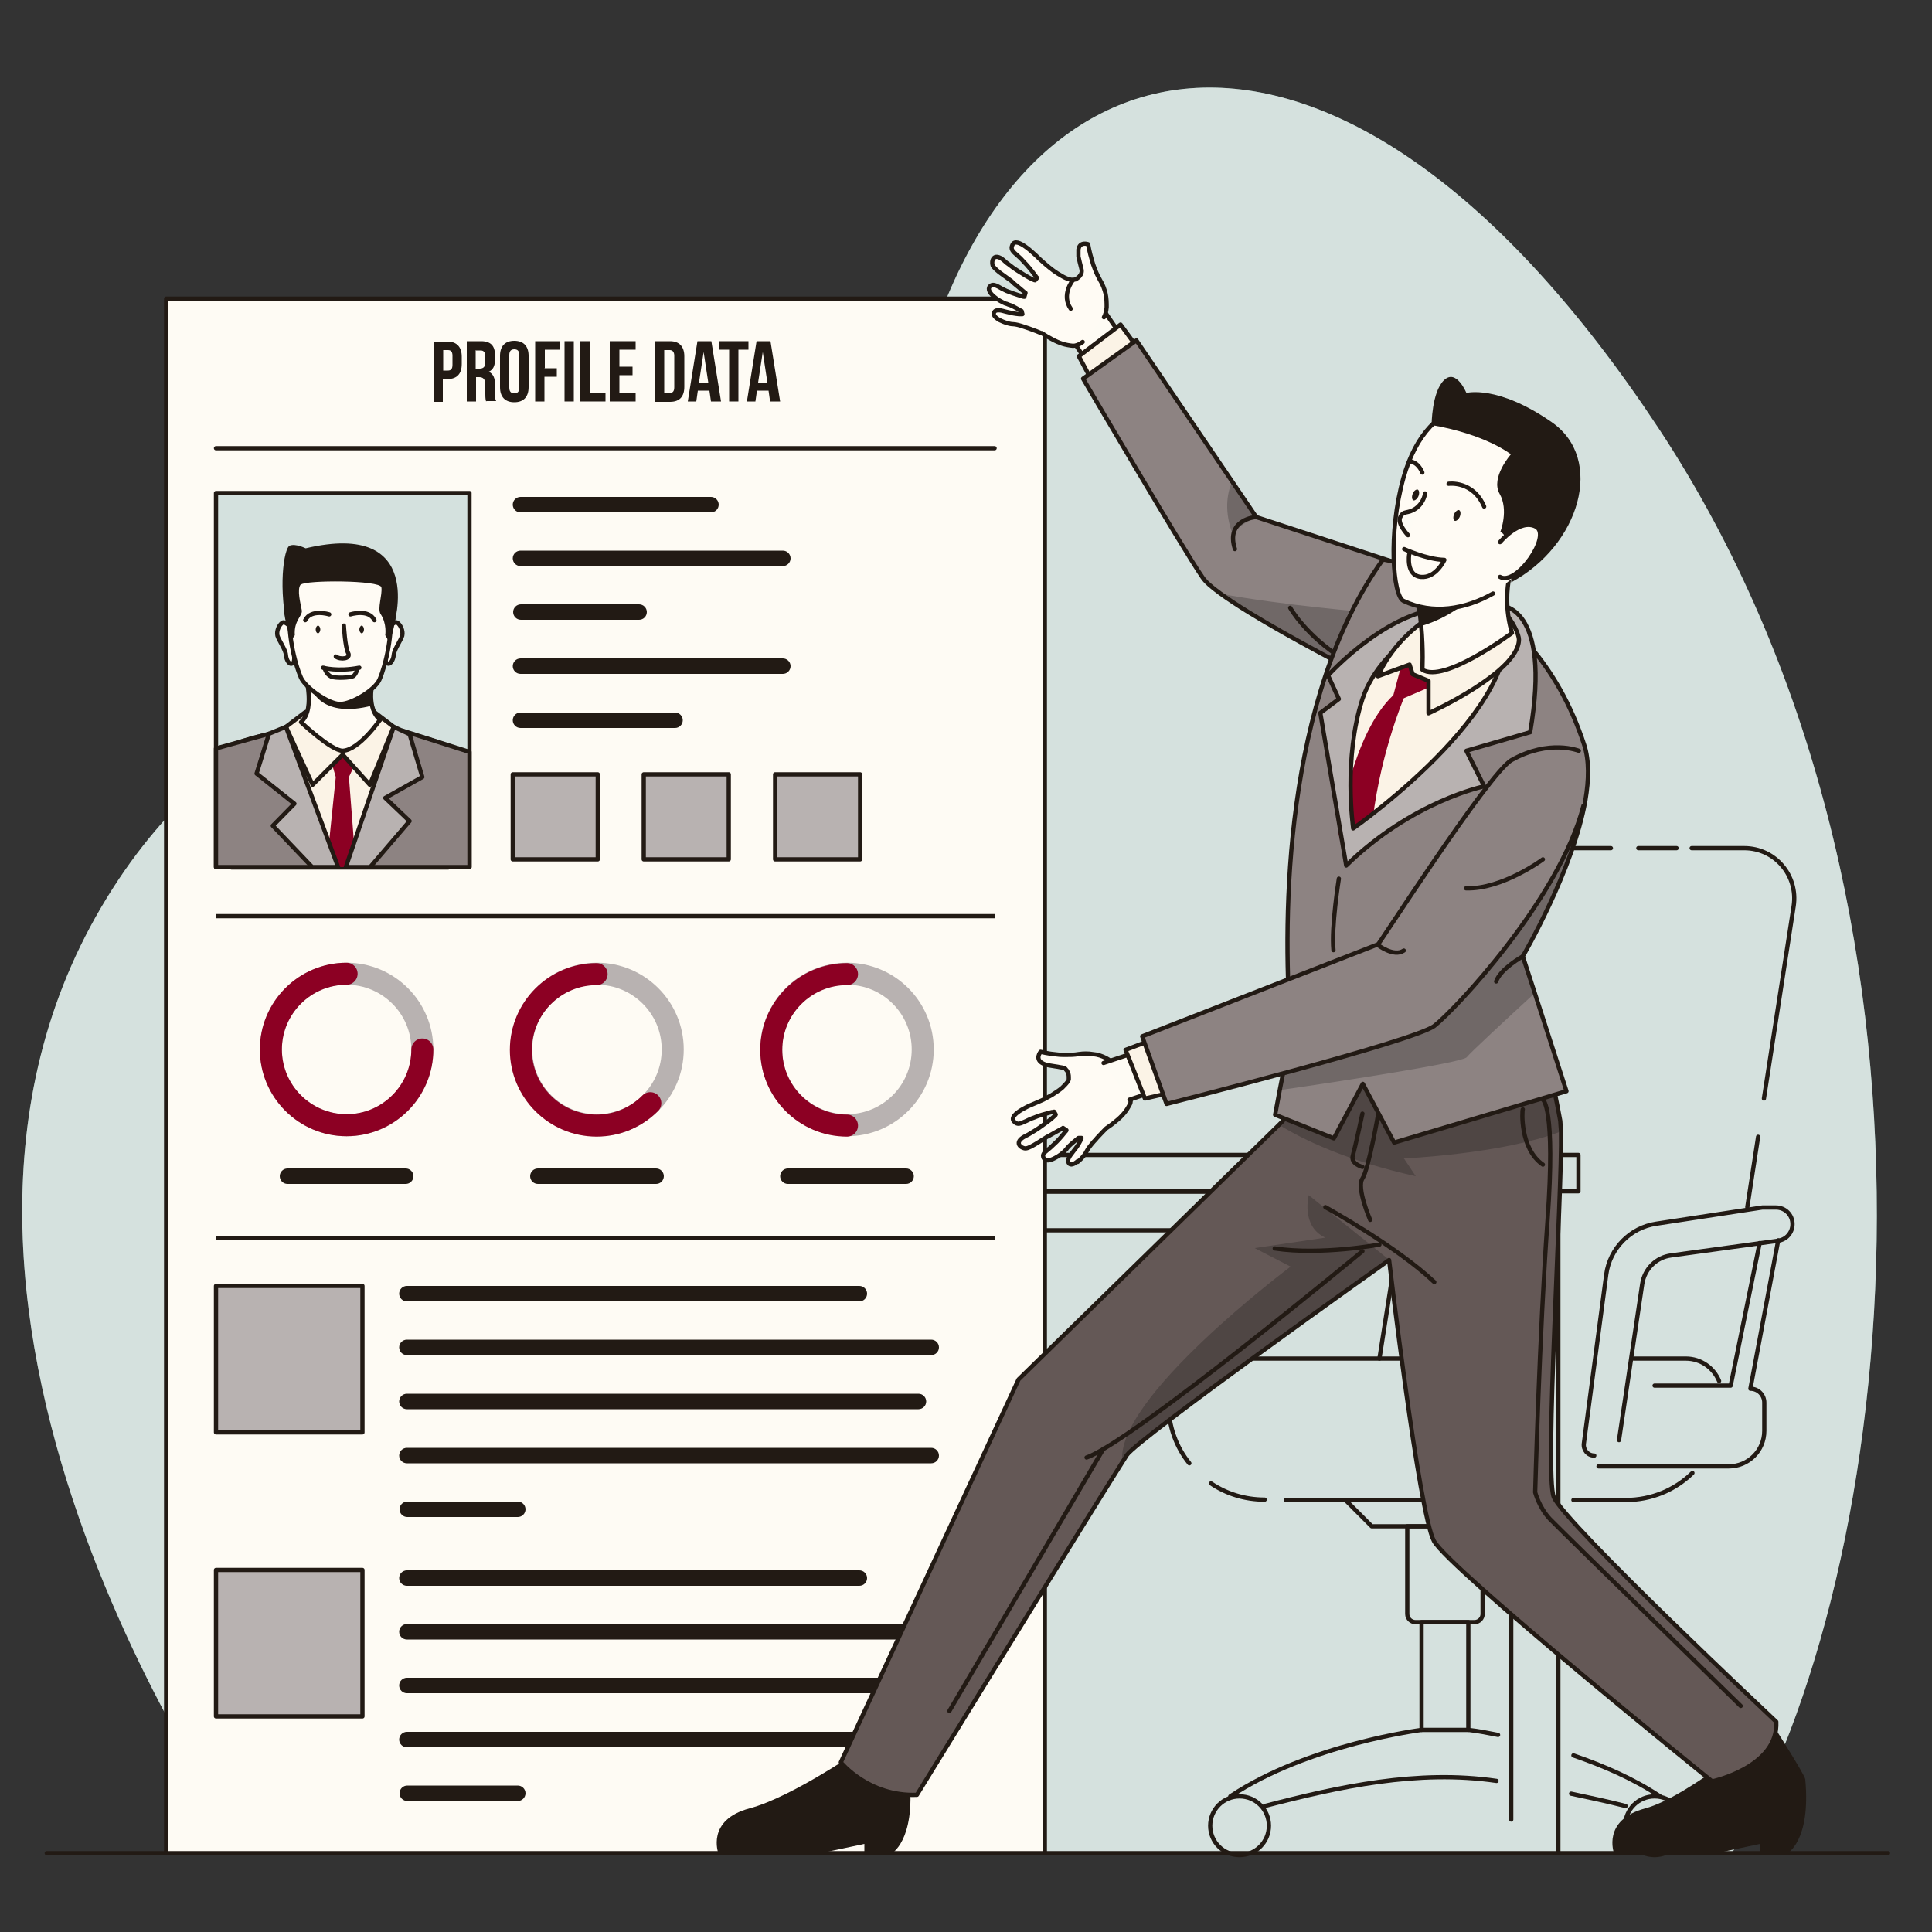 <?xml version="1.0" encoding="UTF-8"?>
<svg id="Character" xmlns="http://www.w3.org/2000/svg" version="1.1" xmlns:xlink="http://www.w3.org/1999/xlink" viewBox="0 0 500 500">
  <rect x="0" y="0" width="500" height="500" fill="#333333" stroke="none"/>
  <defs>
    <style>
      .cls-1 {
        fill: #b8b2b1;
      }

      .cls-1, .cls-2, .cls-3, .cls-4, .cls-5, .cls-6, .cls-7, .cls-8, .cls-9, .cls-10 {
        stroke: #221a14;
        stroke-width: 1.1px;
      }

      .cls-1, .cls-3, .cls-4, .cls-5, .cls-6, .cls-7, .cls-8, .cls-11, .cls-9, .cls-10 {
        stroke-linecap: round;
        stroke-linejoin: round;
      }

      .cls-2, .cls-4, .cls-12, .cls-11 {
        fill: none;
      }

      .cls-2, .cls-12 {
        stroke-miterlimit: 10;
      }

      .cls-13 {
        fill: #000;
        fill-opacity: .7;
        opacity: .3;
      }

      .cls-13, .cls-14, .cls-15, .cls-16, .cls-17, .cls-18 {
        stroke-width: 0px;
      }

      .cls-3 {
        fill: #b8b2b1;
      }

      .cls-19, .cls-5 {
        fill: #645856;
      }

      .cls-20 {
        clip-path: url(#clippath-2);
      }

      .cls-12 {
        stroke: #b8b2b1;
      }

      .cls-12, .cls-11 {
        stroke-width: 5.7px;
      }

      .cls-21, .cls-10 {
        fill: #8d8382;
      }

      .cls-14 {
        fill: #8c0023;
      }

      .cls-15 {
        fill: #fff;
        opacity: .7;
      }

      .cls-6 {
        fill: #d4e1de;
      }

      .cls-7 {
        fill: #fbf3e6;
      }

      .cls-22 {
        clip-path: url(#clippath-1);
      }

      .cls-8 {
        fill: #fefbf4;
      }

      .cls-16 {
        fill: #8c0023;
      }

      .cls-23 {
        clip-path: url(#clippath);
      }

      .cls-11 {
        stroke: #8c0023;
      }

      .cls-17 {
        fill: #729b91;
      }

      .cls-9 {
        fill: #fffbf4;
      }

      .cls-18 {
        fill: #221a14;
      }
    </style>
    <clipPath id="clippath">
      <path class="cls-10" d="M360,145.3l-.2,33.1s-4-2-9.8-5c-10.3-5.4-26.3-14-34.3-19.9-2.2-1.6-3.8-3-4.5-4.1-5.2-7.5-30.9-51.4-30.9-51.4l13.8-9.9,24.9,36.7,6.1,9,.6.2,34.5,11.3Z"/>
    </clipPath>
    <clipPath id="clippath-1">
      <path class="cls-5" d="M443.2,461.1s-68.2-55.1-72.1-62.3c-3.9-7.2-11.6-72.7-11.6-72.7h0c-1,.7-64.9,46.1-67.9,50.5-.2.3-.6,1-1.2,1.9-8.5,13.4-53.1,86-53.1,86-12.5.5-19.7-8.4-19.7-8.4l46-99.1,67.4-65.9h0l1-1,6.4-25.7,57.8-7s5,18.3,7.6,32.7c0,.5.1,1.4.2,2.7.3,16.1-4.3,88.5-1.9,94.6,2.6,6.6,57.6,58.2,57.6,58.2.6,11.7-16.5,15.4-16.5,15.4Z"/>
    </clipPath>
    <clipPath id="clippath-2">
      <path class="cls-10" d="M410.3,207.1c-3.2,18.2-16.2,40.4-16.2,40.4l3.1,9.5,8.2,25.4-44.6,13.3-8.1-15.2-7.5,14.1-15.2-6.1,1.2-6.4,2.9-14.8c0-.8-.1-1.7-.2-2.6-1.9-27.5-1.7-84,24-119.9,0,0,38.2,5.3,52.1,48,1.3,4,1.2,9,.3,14.3Z"/>
    </clipPath>
  </defs>
  <g>
    <path class="cls-17" d="M64.7,479.6S-36.4,341.2,26.2,234.8c62.6-106.4,187.1-33.4,210.8-132.6,23.7-99.3,110.2-115.6,192.2,8.6,82,124.2,62.4,296.8,19,368.8H64.7Z"/>
    <path class="cls-15" d="M64.7,479.6S-36.4,341.2,26.2,234.8c62.6-106.4,187.1-33.4,210.8-132.6,23.7-99.3,110.2-115.6,192.2,8.6,82,124.2,62.4,296.8,19,368.8H64.7Z"/>
  </g>
  <line class="cls-4" x1="12.1" y1="479.6" x2="488.6" y2="479.6"/>
  <g>
    <g>
      <line class="cls-4" x1="107.9" y1="350.6" x2="107.9" y2="479"/>
      <line class="cls-4" x1="107.9" y1="334.5" x2="107.9" y2="345"/>
      <polyline class="cls-4" points="403.3 479.3 403.3 308.4 107.9 308.4 107.9 328.5"/>
      <polyline class="cls-4" points="373.1 318.4 391.1 318.4 391.1 470.9"/>
      <polyline class="cls-4" points="120.2 479 120.2 318.4 362.7 318.4"/>
      <line class="cls-4" x1="128.8" y1="298.9" x2="134.5" y2="298.9"/>
      <polyline class="cls-4" points="142.7 298.9 408.5 298.9 408.5 308.3 102.8 308.3 102.8 298.9 125.1 298.9"/>
    </g>
    <g>
      <line class="cls-4" x1="455" y1="294.2" x2="452.2" y2="312.4"/>
      <path class="cls-4" d="M437.8,219.5h13.6c8,0,14,7.1,12.8,15l-7.7,49.8"/>
      <line class="cls-4" x1="424" y1="219.5" x2="433.9" y2="219.5"/>
      <path class="cls-4" d="M365.9,294.1l9.8-63.6c1-6.3,6.4-11,12.8-11h28.4"/>
      <line class="cls-4" x1="357" y1="351.6" x2="361.5" y2="322.9"/>
      <path class="cls-4" d="M407.2,388.2h13.5c6.7,0,12.8-2.6,17.3-7"/>
      <line class="cls-4" x1="332.8" y1="388.2" x2="379.9" y2="388.2"/>
      <path class="cls-4" d="M313.4,383.9c4,2.7,8.8,4.2,13.9,4.2"/>
      <path class="cls-4" d="M387.2,351.6h-75.5c-5.1,0-9.3,4.2-9.3,9.3v2.4c0,5.8,2,11.2,5.4,15.4"/>
      <path class="cls-4" d="M444.9,357.4c-1.4-3.4-4.7-5.8-8.6-5.8h-13.5"/>
      <polyline class="cls-4" points="387.3 395 355 395 348.2 388.2"/>
      <path class="cls-4" d="M364.3,395h19.4v22.7c0,1.1-.9,2.1-2.1,2.1h-15.3c-1.1,0-2.1-.9-2.1-2.1v-22.7h0Z"/>
      <rect class="cls-4" x="367.9" y="419.8" width="12.1" height="27.9"/>
      <path class="cls-4" d="M318.4,464.9c20.2-13.5,49.5-17.2,49.5-17.2"/>
      <path class="cls-4" d="M387.3,460.9c-20.4-3-40.8,1.5-60,6.5"/>
      <path class="cls-4" d="M420.7,467.4c-4.7-1.2-9.4-2.2-14.1-3.2"/>
      <path class="cls-4" d="M407.2,454.3c7.8,2.7,15.5,6,22.4,10.6"/>
      <path class="cls-4" d="M380.1,447.7c2.6.3,5.1.8,7.6,1.3"/>
      <circle class="cls-4" cx="320.8" cy="472.5" r="7.6"/>
      <circle class="cls-4" cx="428.2" cy="472.5" r="7.6"/>
      <path class="cls-4" d="M419,372.7l6-40.4c.6-3.9,3.6-6.9,7.5-7.4l27.7-3.8c2.1-.3,3.7-2.1,3.7-4.3h0c0-2.4-1.9-4.3-4.3-4.3h-3.5l-27.5,4.2c-6.7,1-12,6.4-12.9,13.1l-5.8,43.8c-.2,1.6,1,3.1,2.7,3.1h0"/>
      <path class="cls-4" d="M460.2,321l-7.2,38.4h0c2,0,3.6,1.6,3.6,3.6v7.3c0,5.1-4.1,9.2-9.2,9.2h-33.7"/>
      <polyline class="cls-4" points="455.4 321.7 447.9 358.6 428.2 358.6"/>
      <line class="cls-4" x1="311.8" y1="329.8" x2="309.8" y2="345.2"/>
      <path class="cls-4" d="M318.8,346.7l2.1-14.5c.6-3.9,3.6-6.9,7.5-7.4l27.7-3.8"/>
    </g>
  </g>
  <g>
    <rect class="cls-8" x="43" y="77.3" width="227.4" height="402.3"/>
    <line class="cls-2" x1="257.4" y1="320.4" x2="55.9" y2="320.4"/>
    <line class="cls-2" x1="55.9" y1="237.1" x2="257.4" y2="237.1"/>
    <g>
      <rect class="cls-6" x="55.9" y="127.6" width="65.6" height="96.8"/>
      <g>
        <path class="cls-7" d="M116,224.4v-31.3c-6.4-2.7-17.1-5.2-28.1-5-11.8.1-22.3,2.3-28,4.8v31.6h56.1Z"/>
        <path class="cls-16" d="M84.5,224.4h7.6l-1.8-23.3,2.7-5.8s-4.4-1.6-7.8,0l1.7,5.8-2.4,23.3Z"/>
        <polygon class="cls-7" points="96.9 184.3 101.9 188.1 95.7 203.1 88.7 195.3 80.9 203.1 74 188.1 79 184.3 96.9 184.3"/>
        <path class="cls-9" d="M98.4,186.2s-5.4,7.9-9.7,8.1c-3,0-10.8-7.4-10.8-7.4,2.1-1.9,2.2-5.4,1.9-8.1-.2-2.2-.8-4-.8-4h17.9c-1.1,3.6-1,6.1-.6,7.9.6,2.6,2.1,3.6,2.1,3.6Z"/>
        <path class="cls-18" d="M96.3,182.6c-12.9,3.4-15.5-4-15.5-4h-1c-.2-2.2-.8-3.9-.8-3.9h17.9c-1.1,3.6-1,6.1-.6,7.9Z"/>
        <g>
          <path class="cls-18" d="M101.9,161.9s8.6-27.4-22.8-20c0,0-2.6-1.3-4.1-.7-1.6.6-3.1,11.7-.4,21.9l27.4-1.2Z"/>
          <g>
            <path class="cls-8" d="M100.8,162.2s1.4-1.6,2.1-1c.7.5,1.5,2,1.2,3.3-.4,1.3-2.1,3.6-2.2,5-.1,1.3-1,2.9-1.9,2-.9-.9.8-9.2.8-9.2Z"/>
            <path class="cls-8" d="M75.1,162.2s-1.4-1.6-2.1-1c-.7.5-1.5,2-1.2,3.3.4,1.3,2.1,3.6,2.2,5s1,2.9,1.9,2c.9-.9-.8-9.2-.8-9.2Z"/>
          </g>
          <path class="cls-9" d="M87.7,144.1c18.1,0,13.8,24.1,10.5,31.8-1.2,2.7-7.2,6.3-10.2,6.3s-9-4.3-10.1-6.8c-3.4-7.8-7.5-31.3,9.8-31.3Z"/>
          <g>
            <path class="cls-4" d="M90.7,159s4.7-1.5,6.2,1.5"/>
            <path class="cls-18" d="M94.2,162.9c0,.6-.3,1-.6,1s-.6-.5-.6-1,.3-1,.6-1,.6.5.6,1Z"/>
            <path class="cls-4" d="M85.2,159s-4.7-1.5-6.2,1.5"/>
            <path class="cls-18" d="M81.7,162.9c0,.6.3,1,.6,1s.6-.5.6-1-.3-1-.6-1-.6.5-.6,1Z"/>
          </g>
          <path class="cls-18" d="M77.8,151.3c-1,1.2,0,5,.3,6.6.3,1.5-2.1,2.6-1.8,6.5l-.9,1.3s-2.6-6.3-1.9-11.7,4.1-7.5,4.1-7.5c0,0,1.6-4.7,10.7-4.6,9.8,0,10.8,5.4,10.8,5.4,0,0,6.7,4.4,1.7,18.9l-1.1-1.8s.5-2.9-1.2-5.5c-.9-1.3.5-5,.2-6.9-.3-1.9-19.8-1.9-20.8-.7Z"/>
          <path class="cls-4" d="M89,161.9s.3,5.6,1.1,7.1-2,1.8-3.2.9"/>
          <path class="cls-8" d="M84,172.9s.4,1.6,1.7,2.2c1.2.5,5,.3,5.7-.1.7-.4,1.1-1.9,1.1-1.9"/>
          <path class="cls-4" d="M83.6,172.8s3.7,1.1,9.4,0"/>
        </g>
        <polygon class="cls-10" points="69.6 189.9 55.9 193.7 55.9 224.4 87.2 224.4 69.6 189.9"/>
        <polygon class="cls-10" points="121.5 194.6 104.2 189.1 89.7 224.4 121.5 224.4 121.5 194.6"/>
        <polygon class="cls-1" points="95.8 224.4 106 212.5 99.7 206.5 109.3 201.1 106 190 101.9 188.1 89.5 224.4 95.8 224.4"/>
        <polygon class="cls-1" points="70.6 213.7 80.8 224.4 87.5 224.4 74 188.1 69.6 189.9 66.4 200.2 76.2 208 70.6 213.7"/>
      </g>
    </g>
    <g>
      <path class="cls-18" d="M119.5,92.2v2c0,2.5-1.2,3.9-3.7,3.9h-1.2v5.9h-2.4v-15.6h3.6c2.4,0,3.7,1.4,3.7,3.9ZM114.7,90.6v5.3h1.2c.8,0,1.2-.4,1.2-1.5v-2.3c0-1.1-.4-1.5-1.2-1.5h-1.2Z"/>
      <path class="cls-18" d="M125.8,103.9c-.1-.4-.2-.6-.2-1.9v-2.4c0-1.4-.5-2-1.6-2h-.8v6.3h-2.4v-15.6h3.7c2.5,0,3.6,1.2,3.6,3.6v1.2c0,1.6-.5,2.6-1.6,3.1h0c1.2.6,1.6,1.7,1.6,3.3v2.4c0,.8,0,1.3.3,1.9h-2.5ZM123.1,90.6v4.8h1c.9,0,1.5-.4,1.5-1.6v-1.5c0-1.1-.4-1.6-1.2-1.6h-1.2Z"/>
      <path class="cls-18" d="M129.4,92.1c0-2.5,1.3-3.9,3.7-3.9s3.7,1.4,3.7,3.9v8.1c0,2.5-1.3,3.9-3.7,3.9s-3.7-1.4-3.7-3.9v-8.1ZM131.8,100.3c0,1.1.5,1.5,1.3,1.5s1.3-.4,1.3-1.5v-8.4c0-1.1-.5-1.5-1.3-1.5s-1.3.4-1.3,1.5v8.4Z"/>
      <path class="cls-18" d="M140.9,95.3h3.2v2.2h-3.2v6.4h-2.4v-15.6h6.5v2.2h-4v4.7Z"/>
      <path class="cls-18" d="M146.1,88.3h2.4v15.6h-2.4v-15.6Z"/>
      <path class="cls-18" d="M150.3,88.3h2.4v13.4h4v2.2h-6.5v-15.6Z"/>
      <path class="cls-18" d="M160.3,94.9h3.4v2.2h-3.4v4.6h4.2v2.2h-6.7v-15.6h6.7v2.2h-4.2v4.3Z"/>
      <path class="cls-18" d="M169.5,88.3h3.9c2.4,0,3.7,1.4,3.7,3.9v7.9c0,2.5-1.2,3.9-3.7,3.9h-3.9v-15.6ZM171.9,90.6v11.1h1.4c.8,0,1.2-.4,1.2-1.5v-8.1c0-1.1-.5-1.5-1.2-1.5h-1.4Z"/>
      <path class="cls-18" d="M186.5,103.9h-2.5l-.4-2.8h-3l-.4,2.8h-2.2l2.5-15.6h3.6l2.5,15.6ZM180.9,99h2.4l-1.2-7.9h0l-1.2,7.9Z"/>
      <path class="cls-18" d="M186.1,88.3h7.6v2.2h-2.6v13.4h-2.4v-13.4h-2.6v-2.2Z"/>
      <path class="cls-18" d="M201.8,103.9h-2.5l-.4-2.8h-3l-.4,2.8h-2.2l2.5-15.6h3.6l2.5,15.6ZM196.2,99h2.4l-1.2-7.9h0l-1.2,7.9Z"/>
    </g>
    <line class="cls-4" x1="55.9" y1="116" x2="257.4" y2="116"/>
    <g>
      <path class="cls-18" d="M134.7,132.6h49.3c1.1,0,2-.9,2-2s-.9-2-2-2h-49.3c-1.1,0-2,.9-2,2s.9,2,2,2Z"/>
      <path class="cls-18" d="M202.6,142.5h-67.9c-1.1,0-2,.9-2,2s.9,2,2,2h67.9c1.1,0,2-.9,2-2s-.9-2-2-2Z"/>
      <path class="cls-18" d="M165.4,156.4h-30.6c-1.1,0-2,.9-2,2s.9,2,2,2h30.6c1.1,0,2-.9,2-2s-.9-2-2-2Z"/>
      <path class="cls-18" d="M202.6,170.4h-67.9c-1.1,0-2,.9-2,2s.9,2,2,2h67.9c1.1,0,2-.9,2-2s-.9-2-2-2Z"/>
      <path class="cls-18" d="M174.7,184.4h-40c-1.1,0-2,.9-2,2s.9,2,2,2h40c1.1,0,2-.9,2-2s-.9-2-2-2Z"/>
      <rect class="cls-1" x="132.7" y="200.4" width="22" height="22"/>
      <rect class="cls-3" x="166.6" y="200.4" width="22" height="22"/>
      <rect class="cls-1" x="200.6" y="200.4" width="22" height="22"/>
    </g>
    <g>
      <g>
        <g>
          <circle class="cls-12" cx="89.7" cy="271.6" r="19.6"/>
          <path class="cls-11" d="M109.3,271.6c0,10.8-8.8,19.6-19.6,19.6s-19.6-8.8-19.6-19.6,8.8-19.6,19.6-19.6"/>
        </g>
        <path class="cls-18" d="M105,302.4h-30.6c-1.1,0-2,.9-2,2s.9,2,2,2h30.6c1.1,0,2-.9,2-2s-.9-2-2-2Z"/>
      </g>
      <g>
        <g>
          <circle class="cls-12" cx="154.5" cy="271.6" r="19.6"/>
          <path class="cls-11" d="M168.3,285.5c-3.6,3.6-8.5,5.8-13.9,5.8-10.8,0-19.6-8.8-19.6-19.6s8.8-19.6,19.6-19.6"/>
        </g>
        <path class="cls-18" d="M169.8,302.4h-30.6c-1.1,0-2,.9-2,2s.9,2,2,2h30.6c1.1,0,2-.9,2-2s-.9-2-2-2Z"/>
      </g>
      <g>
        <g>
          <circle class="cls-12" cx="219.2" cy="271.6" r="19.6"/>
          <path class="cls-11" d="M219.2,291.3c-10.8,0-19.6-8.8-19.6-19.6s8.8-19.6,19.6-19.6"/>
        </g>
        <path class="cls-18" d="M234.5,302.4h-30.6c-1.1,0-2,.9-2,2s.9,2,2,2h30.6c1.1,0,2-.9,2-2s-.9-2-2-2Z"/>
      </g>
    </g>
    <rect class="cls-1" x="55.9" y="332.8" width="37.9" height="37.9"/>
    <g>
      <path class="cls-18" d="M105.3,336.8h117.1c1.1,0,2-.9,2-2s-.9-2-2-2h-117.1c-1.1,0-2,.9-2,2s.9,2,2,2Z"/>
      <path class="cls-18" d="M241.1,346.7H105.3c-1.1,0-2,.9-2,2s.9,2,2,2h135.7c1.1,0,2-.9,2-2s-.9-2-2-2Z"/>
      <path class="cls-18" d="M237.8,360.7H105.3c-1.1,0-2,.9-2,2s.9,2,2,2h132.4c1.1,0,2-.9,2-2s-.9-2-2-2Z"/>
      <path class="cls-18" d="M241.1,374.7H105.3c-1.1,0-2,.9-2,2s.9,2,2,2h135.7c1.1,0,2-.9,2-2s-.9-2-2-2Z"/>
      <path class="cls-18" d="M134,388.6h-28.6c-1.1,0-2,.9-2,2s.9,2,2,2h28.6c1.1,0,2-.9,2-2s-.9-2-2-2Z"/>
    </g>
    <rect class="cls-1" x="55.9" y="406.3" width="37.9" height="37.9"/>
    <g>
      <path class="cls-18" d="M105.3,410.4h117.1c1.1,0,2-.9,2-2s-.9-2-2-2h-117.1c-1.1,0-2,.9-2,2s.9,2,2,2Z"/>
      <path class="cls-18" d="M241.1,420.3H105.3c-1.1,0-2,.9-2,2s.9,2,2,2h135.7c1.1,0,2-.9,2-2s-.9-2-2-2Z"/>
      <path class="cls-18" d="M237.8,434.2H105.3c-1.1,0-2,.9-2,2s.9,2,2,2h132.4c1.1,0,2-.9,2-2s-.9-2-2-2Z"/>
      <path class="cls-18" d="M241.1,448.2H105.3c-1.1,0-2,.9-2,2s.9,2,2,2h135.7c1.1,0,2-.9,2-2s-.9-2-2-2Z"/>
      <path class="cls-18" d="M134,462.1h-28.6c-1.1,0-2,.9-2,2s.9,2,2,2h28.6c1.1,0,2-.9,2-2s-.9-2-2-2Z"/>
    </g>
  </g>
  <g>
    <polyline class="cls-8" points="285.1 79.5 294.7 93.5 285.8 100.3 277.8 88.4"/>
    <polygon class="cls-7" points="297.3 94 290 84 279.2 92.2 284.5 102.1 297.3 94"/>
    <g>
      <path class="cls-21" d="M360,145.3l-.2,33.1s-4-2-9.8-5c-10.3-5.4-26.3-14-34.3-19.9-2.2-1.6-3.8-3-4.5-4.1-5.2-7.5-30.9-51.4-30.9-51.4l13.8-9.9,24.9,36.7,6.1,9,.6.2,34.5,11.3Z"/>
      <g class="cls-23">
        <g>
          <path class="cls-13" d="M354.4,158.5l-4.5,15c-10.3-5.4-26.3-14-34.3-19.9,15.8,3,38.8,4.9,38.8,4.9Z"/>
          <path class="cls-13" d="M325.5,134c-4.9,1.3-6.4,4.5-6.4,4.5-2.3-6-1.6-10.6-.3-13.7l6.1,9,.6.2Z"/>
        </g>
      </g>
      <path class="cls-4" d="M360,145.3l-.2,33.1s-4-2-9.8-5c-10.3-5.4-26.3-14-34.3-19.9-2.2-1.6-3.8-3-4.5-4.1-5.2-7.5-30.9-51.4-30.9-51.4l13.8-9.9,24.9,36.7,6.1,9,.6.2,34.5,11.3Z"/>
    </g>
    <g>
      <path class="cls-9" d="M285.7,82.1c.4-.7.6-1.6.7-2.6,0-1.1,0-2.3-.3-3.6-.3-1.1-.7-2.3-1.4-3.4-.5-.9-1-1.9-1.4-3-.3-.7-.5-1.4-.7-2.1-.7-2.3-1-4.2-1-4.2,0,0-2.2-.8-2.5,1.4,0,.6,0,1.2,0,1.8.2,1,.5,2.1.7,2.9.2.7.2,1.2,0,1.5,0,.2-.2.4-.3.5,0,0,0,0,0,0,0,0,0,.1-.1.2-.3.3-.7.6-1,.8-.2,0-.4.1-.6.1,0,0,0,0-.2,0-.1,0-.3,0-.4,0-.6-.1-1.4-.4-2.1-.8h0c-.9-.5-1.9-1.1-2.8-1.8h0c-.3-.3-.7-.5-1-.8-.9-.7-1.7-1.5-2.3-2-.5-.5-1.1-1.1-1.7-1.6-.6-.5-1.1-1-1.7-1.4-1.6-1.2-3.1-1.8-3.6-.6-.5,1.1,0,1.6,1.4,2.8.5.4,1,.9,1.6,1.6.9.9,1.8,2,3,3.6h0c.1.2.2.3.4.5l-.5.6c0,.1-.2,0-.7-.2h0c-.9-.4-2.4-1.3-4.1-2.4-.6-.4-1.2-.8-1.8-1.3-.6-.4-1.1-.8-1.6-1.3-2.6-2.1-3.2.3-2.8,1.4.3.6,1.3,1.5,2.6,2.4.6.4,1.2.9,1.8,1.3.3.2.6.4.8.7,1.1.9,2.2,1.8,3,2.5.1,0,.2.2.3.2l-.3,1c-.2,0-.3,0-.5-.1t0,0c-1.7-.5-3.1-1-4.1-1.4-.9-.4-1.6-.8-2.1-1.1-1-.5-1.6-.7-2.2-.1-.7.7,0,1.8,1.1,2.7.9.8,2.1,1.4,3,1.8h0c.2,0,.4.1.6.2.8.2,1.7.7,2.9,1.4.2.1.4.2.6.3l.2.8c-.3,0-.6,0-.9,0,0,0,0,0,0,0-1.1-.1-2-.3-2.8-.5h0c-1-.2-1.7-.5-2.3-.5-.6,0-1,0-1.3.5-.4.7.3,1.4,1.3,2,.6.3,1.3.6,2,.8.6.2,1.2.3,1.6.3.6,0,1.8.3,2.9.7.4.1.8.3,1.2.4,1.4.5,2.7,1,3.1,1.2.1,0,.2,0,.2,0,.9.6,1.7,1.1,2.5,1.5,2.2,1.2,3.6,1.6,5.6,1.8.7,0,1.6-.3,2.5-1"/>
      <path class="cls-4" d="M277.6,72.6s-3,3.7-.5,7.3"/>
    </g>
    <path class="cls-4" d="M333.9,157.3s3.9,7.1,13.9,13.4"/>
    <path class="cls-4" d="M325,133.8s-7.9.6-5.4,8.3"/>
    <path class="cls-18" d="M458.9,446.4s-21.8,18.6-33.1,21.6c-11.3,3-8.1,11.6-8.1,11.6h26.5l11.3-2.4v2.5h7s6.2-3.2,4.7-19.2c0-1-8.3-14-8.3-14Z"/>
    <path class="cls-18" d="M223.7,452.1s-18.4,12.9-29.7,15.9c-11.3,3-8.1,11.6-8.1,11.6h26.5l11.3-2.4v2.5h7s6.2-3.2,4.7-19.2c0-1-.2-2-.4-3.1-2.7-18.7-11.3-5.2-11.3-5.2Z"/>
    <g>
      <path class="cls-19" d="M443.2,461.1s-68.2-55.1-72.1-62.3c-3.9-7.2-11.6-72.7-11.6-72.7h0c-1,.7-64.9,46.1-67.9,50.5-.2.3-.6,1-1.2,1.9-8.5,13.4-53.1,86-53.1,86-12.5.5-19.7-8.4-19.7-8.4l46-99.1,67.4-65.9h0l1-1,6.4-25.7,57.8-7s5,18.3,7.6,32.7c0,.5.1,1.4.2,2.7.3,16.1-4.3,88.5-1.9,94.6,2.6,6.6,57.6,58.2,57.6,58.2.6,11.7-16.5,15.4-16.5,15.4Z"/>
      <g class="cls-22">
        <g>
          <path class="cls-13" d="M359.6,326.1h0c-1,.7-64.9,46.1-67.9,50.5-.2.3-.6,1-1.2,1.9-2.5-16.3,43.5-50.7,43.5-50.7l-9.3-4.8,18.3-2.7c-6.4-2.9-4.3-11-4.3-11l20.9,16.8Z"/>
          <path class="cls-13" d="M363.4,299.9l3,4.5c-18-4-29.2-9.5-35.4-13.3l1-1,6.4-25.7,57.8-7s5,18.3,7.6,32.7c0,.5.1,1.4.2,2.7-15.3,5.9-40.7,7-40.7,7Z"/>
        </g>
      </g>
      <path class="cls-4" d="M443.2,461.1s-68.2-55.1-72.1-62.3c-3.9-7.2-11.6-72.7-11.6-72.7h0c-1,.7-64.9,46.1-67.9,50.5-.2.3-.6,1-1.2,1.9-8.5,13.4-53.1,86-53.1,86-12.5.5-19.7-8.4-19.7-8.4l46-99.1,67.4-65.9h0l1-1,6.4-25.7,57.8-7s5,18.3,7.6,32.7c0,.5.1,1.4.2,2.7.3,16.1-4.3,88.5-1.9,94.6,2.6,6.6,57.6,58.2,57.6,58.2.6,11.7-16.5,15.4-16.5,15.4Z"/>
    </g>
    <g>
      <path class="cls-21" d="M410.3,207.1c-3.2,18.2-16.2,40.4-16.2,40.4l3.1,9.5,8.2,25.4-44.6,13.3-8.1-15.2-7.5,14.1-15.2-6.1,1.2-6.4,2.9-14.8c0-.8-.1-1.7-.2-2.6-1.9-27.5-1.7-84,24-119.9,0,0,38.2,5.3,52.1,48,1.3,4,1.2,9,.3,14.3Z"/>
      <g class="cls-20">
        <path class="cls-13" d="M394.1,247.5l3.1,9.5c-7.6,7-16.8,15.5-17.6,16.6-1.1,1.4-32.4,6.2-48.3,8.5l2.9-14.8c0-.8-.1-1.7-.2-2.6l64.7-53.3,11.8-4.3c-3.2,18.2-16.2,40.4-16.2,40.4Z"/>
      </g>
      <path class="cls-4" d="M410.3,207.1c-3.2,18.2-16.2,40.4-16.2,40.4l3.1,9.5,8.2,25.4-44.6,13.3-8.1-15.2-7.5,14.1-15.2-6.1,1.2-6.4,2.9-14.8c0-.8-.1-1.7-.2-2.6-1.9-27.5-1.7-84,24-119.9,0,0,38.2,5.3,52.1,48,1.3,4,1.2,9,.3,14.3Z"/>
    </g>
    <g>
      <path class="cls-7" d="M349.5,217.6s62.6-50.7,39.5-58.6c-20.8-7.2-47.4,9-39.5,58.6Z"/>
      <path class="cls-14" d="M371.9,177l-8.6,3.7s-6.8,16-8.4,34.9l-6.6,8.4-1.9-8.4s3.2-25.4,14.2-35.7l2.7-10.1,10.4-5.3-1.8,12.5Z"/>
      <path class="cls-1" d="M350.2,214.4s49.4-34.5,38-57.7c0,0,13.5-.4,7.8,32.8l-16.5,4.8,4.6,9.2s-18.6,3.8-35.7,20.5l-6.7-39.5,4.8-3.6-2.8-6.1s17.1-19,33.4-17.4c0,0-19.4,8.1-24.5,23.5-5,15.4-2.4,33.4-2.4,33.4Z"/>
      <path class="cls-7" d="M378.5,155.5s-15.2,4.6-21.9,19.5l8.2-3,.8,2.5,4.1,1.7v8.4s23.4-10.6,23.4-19.1c0-2.4-5.8-13.8-14.5-9.9Z"/>
      <path class="cls-9" d="M393.3,142.7c-5.9,9.5-2,21.1-2,21.1,0,0-17.7,13.2-23.2,9.5,0,0,.3-4.8-.3-11.4-.3-2.9-.7-6.2-1.4-9.6,0,0,1.9-1.1,4.6-2.6,8.8-4.9,26.8-14.3,22.3-7.1Z"/>
    </g>
    <g>
      <path class="cls-9" d="M278.9,300.7c.5-.4,1.1-1,1.5-1.5.4-.5.7-1,.9-1.4.3-.6,1-1.5,1.8-2.4.3-.3.6-.6.8-.9,1-1.1,2-2.1,2.3-2.4,0,0,.1-.1.1-.1.9-.6,1.7-1.2,2.3-1.7,2-1.6,2.9-2.8,3.8-4.5,1.2-2.2-2.3-8.2-4.1-10.4-.5-.6-1.2-1.1-2.1-1.6-1-.5-2.1-.9-3.4-1-1.1-.2-2.4-.2-3.7,0-1.1.2-2.2.2-3.3.2-.7,0-1.5,0-2.2-.1-2.4-.2-4.3-.7-4.3-.7,0,0-1.5,1.8.4,2.9.5.3,1.1.5,1.7.6,1,.2,2.1.3,3,.5.7.1,1.2.2,1.4.5.1.2.3.3.4.5,0,0,0,0,0,0,0,0,0,.1.1.2.2.4.3.8.3,1.3,0,.2,0,.4,0,.6,0,0,0,0,0,.1,0,.1-.1.2-.2.4-.3.5-.9,1.1-1.5,1.7h0c-.8.7-1.8,1.3-2.7,1.9h0c-.4.2-.7.4-1.1.6-1,.6-2,1-2.7,1.3-.7.3-1.4.6-2.1.9-.7.3-1.3.7-1.9,1-1.7,1-2.9,2.2-1.9,3.1.9.9,1.5.5,3.1-.2.6-.3,1.2-.6,2.1-.9,1.1-.5,2.6-.9,4.5-1.4h0c.2,0,.4,0,.6-.1l.4.7c.1,0,0,.2-.5.6h0c-.7.7-2.1,1.7-3.8,2.9-.6.4-1.2.8-1.9,1.2-.6.4-1.2.7-1.8,1-3,1.6-.9,3.1.2,3.1.7,0,1.9-.7,3.2-1.5.6-.4,1.3-.8,1.9-1.2.3-.2.6-.4.9-.5,1.2-.7,2.5-1.4,3.4-1.9.1,0,.2-.1.3-.2l.9.6c0,.1-.2.3-.3.4t0,0c-1.1,1.4-2.1,2.5-2.9,3.2-.7.7-1.3,1.2-1.8,1.6-.9.7-1.3,1.2-.9,2,.4.9,1.6.7,2.9,0,1-.5,2.1-1.3,2.8-2.1h0c.2-.2.3-.3.4-.5.5-.6,1.3-1.3,2.4-2.2.2-.1.3-.3.5-.4h.8c-.1.4-.3.7-.4.9,0,0,0,0,0,0-.5,1-1.1,1.8-1.6,2.4h0c-.6.8-1.1,1.4-1.3,1.9-.3.5-.3.9,0,1.3.4.7,1.4.3,2.3-.5Z"/>
      <polyline class="cls-8" points="285.6 275.1 301.7 269.7 305.8 280.1 292.3 284.6"/>
      <polygon class="cls-7" points="302.9 267.3 291.3 271.7 296.3 284.3 307.2 281.8 302.9 267.3"/>
    </g>
    <path class="cls-10" d="M408.6,194.3s-7.6-3.1-17.4,2.4c-6,3.4-35.7,49.9-34.6,47.7l-61,23.8,6.3,17.5s64.1-16.2,69.3-20.2c5.2-4,32.4-32.8,38.6-57"/>
    <path class="cls-4" d="M343,312.4s18.4,10.1,28.2,19.4"/>
    <path class="cls-4" d="M394.1,287.1c-.2.2-.8,10.2,5.2,14.3"/>
    <path class="cls-4" d="M399.3,284.6s3.3,1.9,1.2,31.2c-2.1,29.2-3.2,70.4-3.2,70.4,0,0,1,3.9,3.8,6.9,2.9,3,49.4,48.4,49.4,48.4"/>
    <path class="cls-4" d="M357,322.1s-15.1,2.8-27.1,1"/>
    <path class="cls-4" d="M352.6,323.8s-59.4,49.2-71.4,53.4"/>
    <line class="cls-4" x1="285.6" y1="374.9" x2="245.7" y2="442.8"/>
    <path class="cls-4" d="M356.7,288.2s-2.5,14.4-4.1,16.8c-1.6,2.4,2,10.7,2,10.7"/>
    <path class="cls-4" d="M352.6,288.2s-1.9,8.8-2.5,10.9c-.6,2.1,2.5,2.9,2.5,2.9"/>
    <path class="cls-1" d="M346.5,227.4s-2,12.5-1.4,18.5"/>
    <path class="cls-4" d="M399.3,222.4s-10.5,7.8-19.9,7.5"/>
    <path class="cls-4" d="M356.5,244.5s4.2,3.3,6.8,1.5"/>
    <path class="cls-4" d="M394.1,247.5s-5.8,3.2-6.9,6.5"/>
    <path class="cls-18" d="M384.1,151.9s-7.2,7.6-16.3,10.1c-.3-2.9-.7-6.2-1.4-9.6,0,0,1.9-1.1,4.6-2.6l13.1,2.1Z"/>
    <g>
      <path class="cls-9" d="M386.4,153.6c-7.3,4.1-15.6,5.5-23.2,1.9-2.7-1.3-4-17.5,0-31.8,6.5-23.1,25.2-23.9,40.3-10.2,8,7.3,3.1,21.8-6.9,32.1"/>
      <path class="cls-4" d="M374.9,125.2s6.3-.9,9.2,5.9"/>
      <path class="cls-4" d="M368.1,122.3s-1-2.8-3.4-2.9"/>
      <path class="cls-8" d="M364.4,138.5s-2.9-3-2-4.7c.9-1.8,1.8-.7,4-2.2,2.2-1.6,2.4-3.9,2.4-3.9"/>
      <path class="cls-18" d="M377.8,133.7c-.3.7-.9,1.2-1.3,1.1-.4-.2-.5-.9-.2-1.7.3-.7.9-1.2,1.3-1.1.4.2.5.9.2,1.7Z"/>
      <path class="cls-18" d="M367.1,128.4c-.3.7-.9,1.2-1.3,1.1-.4-.2-.5-.9-.2-1.7s.9-1.2,1.3-1.1c.4.2.5.9.2,1.7Z"/>
      <path class="cls-4" d="M363.4,142.1s5.9,2.7,10.4,2.8c0,0-2.2,4.8-6.1,4.4-3.9-.4-3-5.8-3-5.8"/>
      <path class="cls-18" d="M390.9,117.5s-6.4-5.1-20.4-7.5c0,0,0-8.5,3.2-11.6,3.2-3.1,5.8,3.3,5.8,3.3,0,0,8-2.2,22,7.5,14,9.6,7.3,32-10.4,41.5v-3.8c-.1,0,0-7.8-2.8-9.3,0,0,2.2-5.6-.2-9.8-2.4-4.2,2.9-10.2,2.9-10.2Z"/>
      <path class="cls-8" d="M388.2,140.3s5.1-6.2,9.3-4c4.2,2.2-5.1,15.5-9.3,13"/>
    </g>
  </g>
</svg>